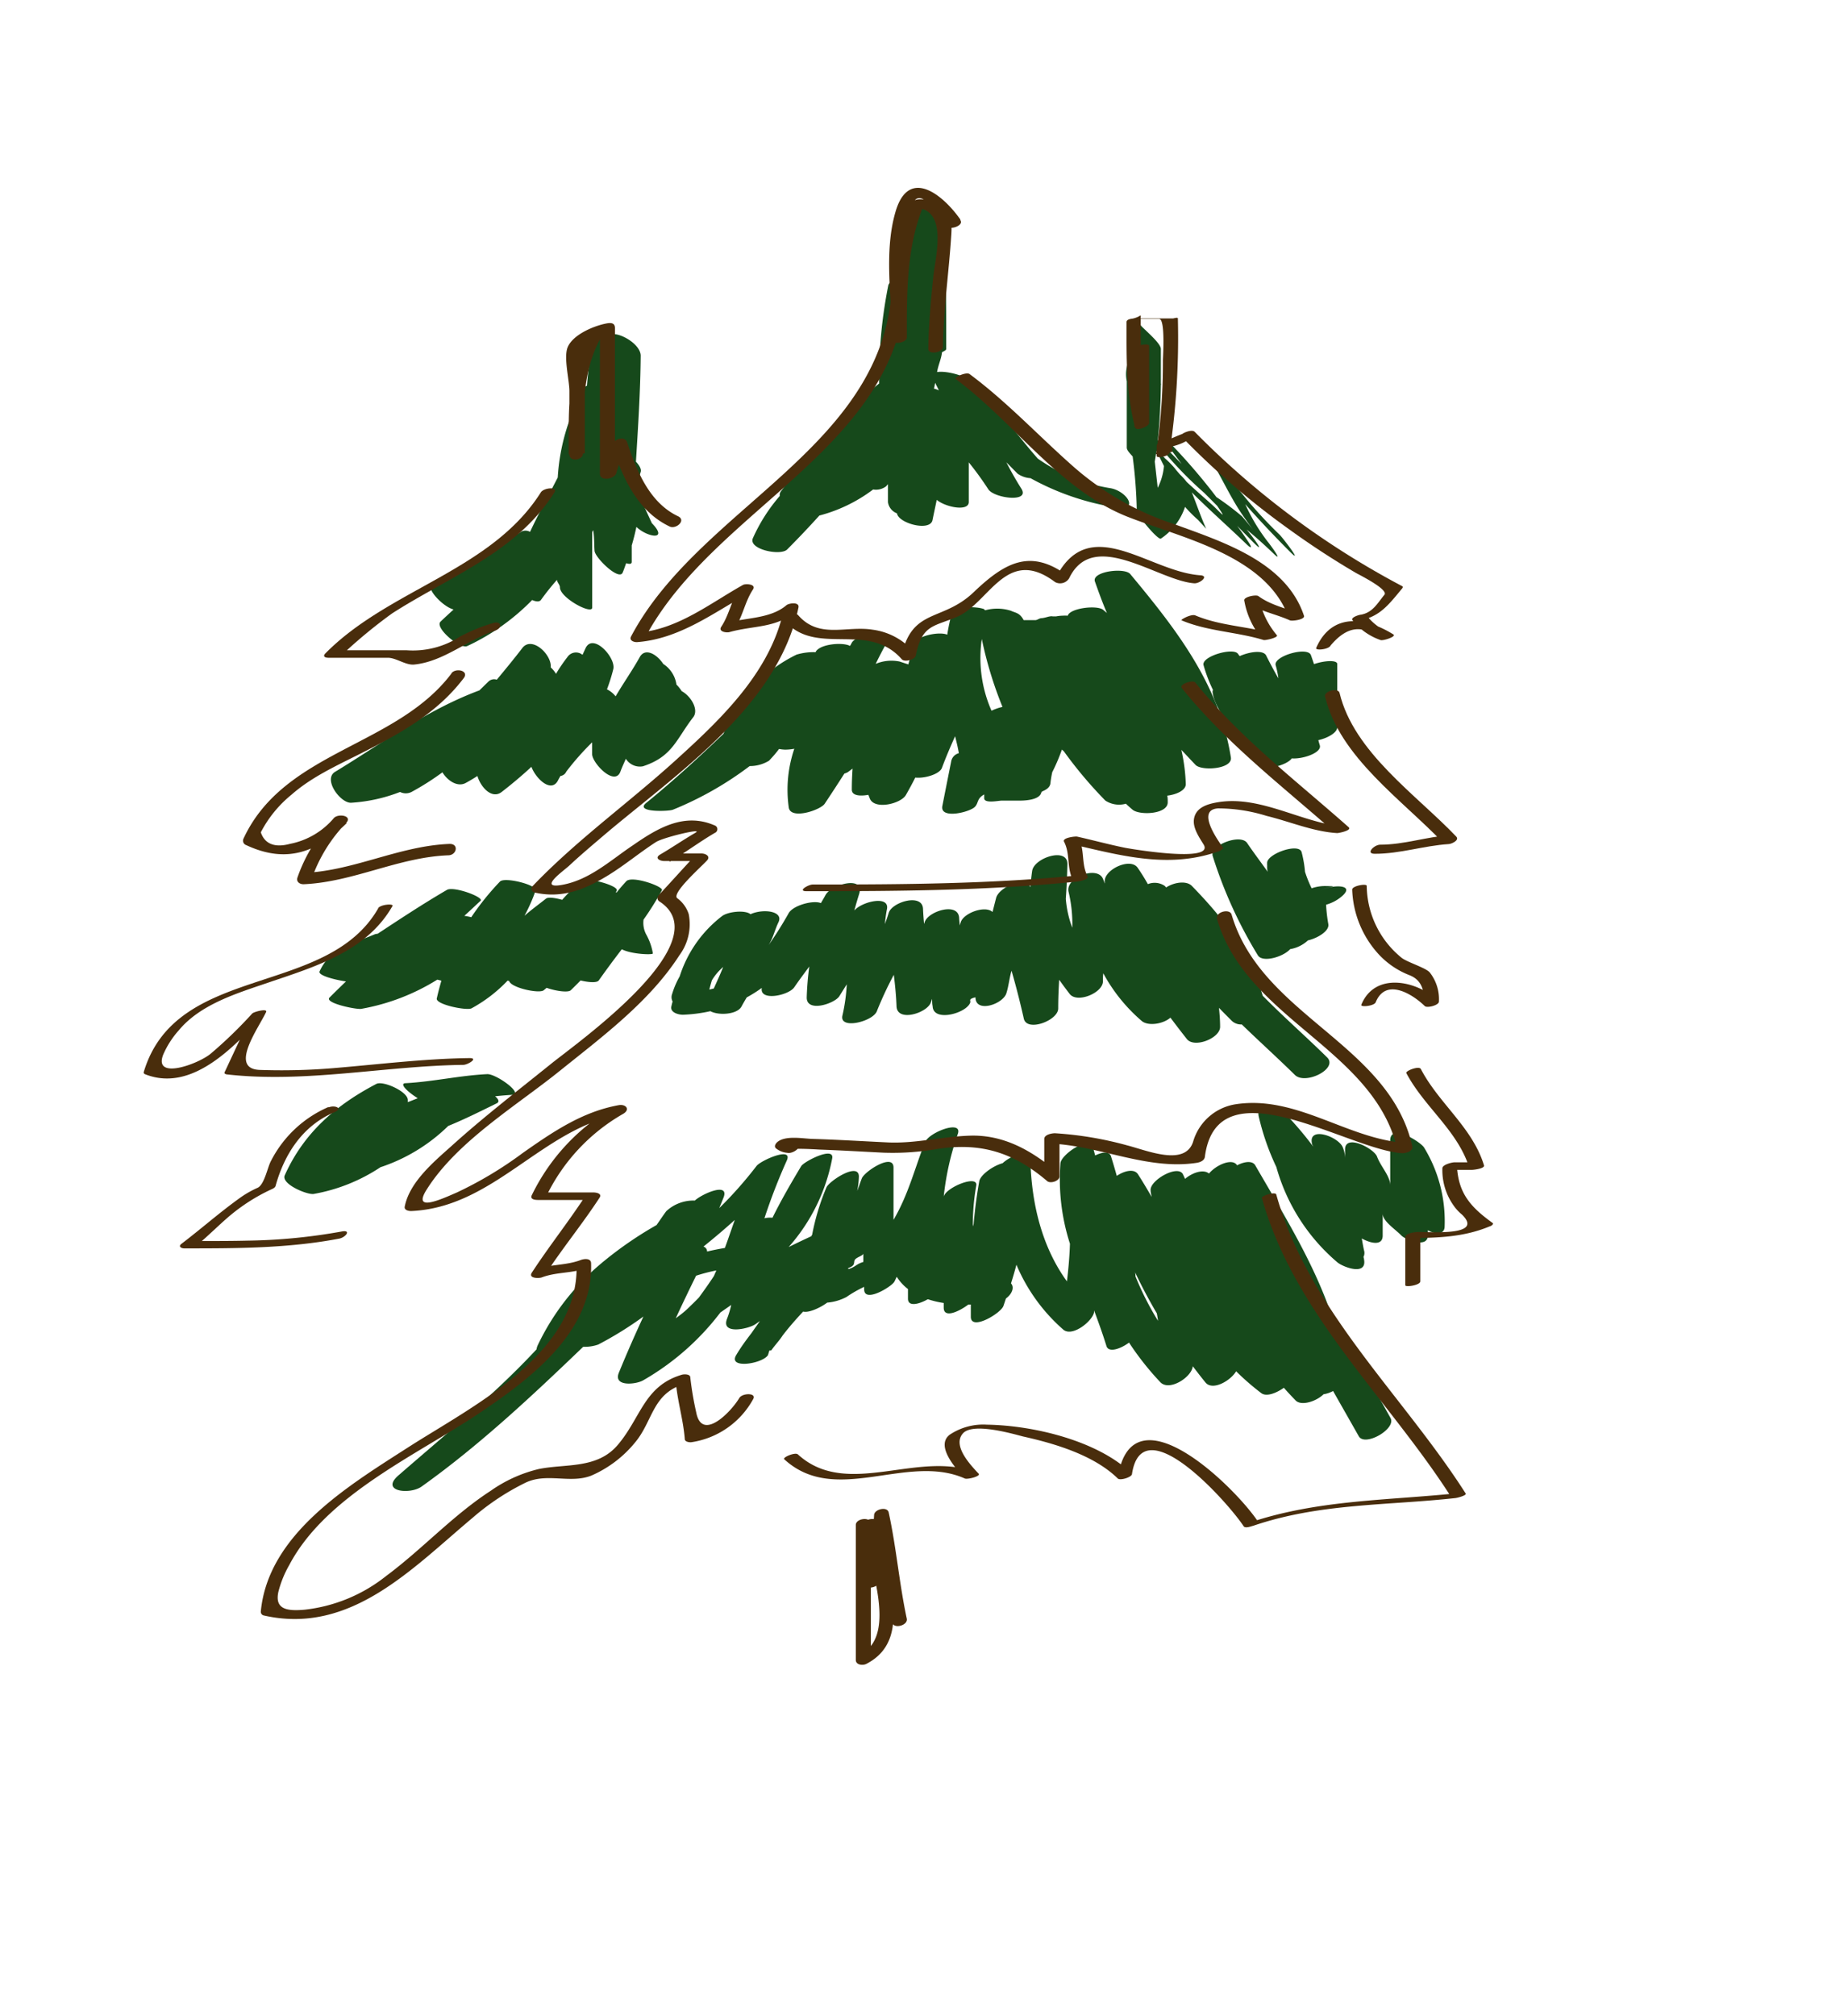 <svg id="layer1" xmlns="http://www.w3.org/2000/svg" viewBox="0 0 245.52 267.72"><defs><style>.cls-1{fill:#16491b;}.cls-2{fill:#492d0c;}</style></defs><path class="cls-1" d="M176.31,140.41c-2.79-2.75-5.79-5.38-8.55-8.18-1.7-5.75-5.23-10.3-9.42-14.59-.71-.72-2.34-.49-3.41.21l-.19-.21a2.4,2.4,0,0,0-2.24-.23c-.41-.74-.86-1.46-1.35-2.17-1-1.46-4.71.34-4.36,2a.3.3,0,0,0,0,.1l-.24-.61c-.73-1.85-5.06-.2-4.58,1.71a18.17,18.17,0,0,1,.49,4.76,13.93,13.93,0,0,1-.86-3.85c.11-1.54.18-3.08.21-4.63,0-2.25-4.42-.81-4.68.93-.11.76-.18,1.47-.23,2.17-.65-1.59-4.2,0-4.56,1.43-.16.62-.32,1.24-.47,1.86-1-.92-3.82.14-4.22,1.33l-.15.46c0-.33-.06-.66-.07-1-.11-2.15-4.09-.9-4.57.53l-.09.27c-.06-.66-.11-1.33-.14-2-.07-2.13-4.13-.92-4.56.53-.15.51-.33,1-.51,1.49.07-.67.15-1.35.28-2,.36-1.87-3.32-1-4.34.19.2-.73.41-1.45.64-2.18.81-2.53-3.7-1.29-4.46.12-.2.37-.41.72-.62,1.08-1-.43-3.67.29-4.27,1.32a51.43,51.43,0,0,1-3.11,4.87h0c1-1.23,1.16-2.44,1.74-3.64.73-1.49-2-1.85-3.71-1.08-.72-.59-3-.35-3.79.26a16.35,16.35,0,0,0-5.62,8,11.11,11.11,0,0,0-1,2.33,1.2,1.2,0,0,0,.06,1c-.06.21-.11.42-.16.64-.21.85,1,1.15,1.62,1.12a20.12,20.12,0,0,0,3.56-.47c1.12.61,3.59.44,4.14-.63.22-.41.45-.8.69-1.2a18.3,18.3,0,0,0,2-1.26c-.33,1.83,3.57,1,4.31-.08s1.33-1.85,2-2.76a39.14,39.14,0,0,0-.34,4.08c-.06,2.08,3.66.87,4.32-.12l1-1.6a24,24,0,0,1-.57,4.12c-.49,1.95,4,.85,4.56-.53a47.48,47.48,0,0,1,2.26-4.85c.17,1.39.31,2.78.36,4.18.08,2.16,4.1.89,4.57-.53l.16-.46c0,.33,0,.66.07,1,.1,2.15,4.56.9,5-.53.07-.22-.31-.45.69-.67h0c0,2.14,3.64.92,4.1-.53.32-1,.39-2,.69-3,.61,2.1,1.14,4.19,1.63,6.36.41,1.81,4.54.26,4.57-1.33,0-1.28.05-2.55.13-3.83.44.62.9,1.24,1.4,1.89,1,1.26,4.37-.14,4.41-1.65,0-.37,0-.74.05-1.1a22.3,22.3,0,0,0,5.12,6.34c.83.69,2.8.42,3.8-.45q1.08,1.44,2.19,2.85c1,1.23,4.44-.12,4.41-1.65,0-.85-.07-1.68-.15-2.5.57.59,1.15,1.17,1.73,1.75a1.81,1.81,0,0,0,1.3.45c2.34,2.27,4.78,4.47,7.09,6.74C173.5,144.08,177.83,141.9,176.31,140.41Zm-82.07-9c.11-.43.22-.84.34-1.23a7.22,7.22,0,0,1,1.5-1.77c-.4,1-.82,1.91-1.25,2.86Z"/><path class="cls-1" d="M184.74,188.3c-2.66-4.77-5.39-9.51-8.06-14.29-2.41-6.77-6.24-12.91-9.91-19.26-.38-.65-1.44-.51-2.42,0-.58-1-2.73-.1-3.73,1.09-.74-.62-2.21-.12-3.18.71-.08-.19-.17-.38-.26-.57-.62-1.43-4.5.78-4.31,2.12,0,.28.09.56.13.84-.57-1-1.17-2-1.81-3-.5-.78-1.79-.48-2.82.21-.24-.87-.5-1.74-.77-2.61-.22-.68-1.16-.56-2.1-.1-.1-.36-.19-.73-.3-1.09-.47-1.6-4.2.95-4.31,2.11a27.83,27.83,0,0,0,1.26,10.7c-.05,1.66-.2,3.33-.4,5-3.37-4.65-4.73-10.45-4.86-16.29,0-1.32-2.45-.54-3.69.6-1.24.33-2.94,1.53-3.1,2.4-.33,1.85-.57,3.71-.74,5.57,0,.14-.06.29-.1.43a28.41,28.41,0,0,1,.44-5.41c.3-1.53-4,.19-4.32,1.44v0a36.83,36.83,0,0,1,1.86-8.28c.74-2-3.82-.27-4.35,1.07-1.36,3.43-2.18,6.9-4.18,10.3v-6.94c0-2-3.84.5-4.21,1.43-.22.56-.39,1.11-.61,1.66a11.3,11.3,0,0,0,.22-1.89c0-2-3.92.56-4.31,1.43a31,31,0,0,0-1.9,6.28,2.25,2.25,0,0,0-.12.21c-1,.46-2,.94-3,1.43h0a24.62,24.62,0,0,0,5.78-11.75c.34-1.7-3.71.37-4.11,1-1.36,2.27-2.68,4.54-3.82,6.86a3.36,3.36,0,0,0-1.07.07,78.5,78.5,0,0,1,2.94-7.6c1-2.05-3.48-.06-4,.67a53.79,53.79,0,0,1-4.94,5.58c.19-.48.41-1,.59-1.46.71-2-2.85-.45-3.84.46a5.28,5.28,0,0,0-3.79,1.41c-.45.6-.86,1.23-1.29,1.84a49.65,49.65,0,0,0-7,4.8,2.76,2.76,0,0,0-.25.21,32,32,0,0,0-8.56,11,1.91,1.91,0,0,0-.14.5c-5.63,6.05-12.17,11.36-18.35,16.74-2.46,2.15,1.53,2.58,3.08,1.48,7.73-5.52,14.63-12,21.47-18.56a5.52,5.52,0,0,0,2-.3,47.56,47.56,0,0,0,6-3.72c-1.14,2.46-2.23,4.94-3.26,7.46-.78,1.91,2.32,1.56,3.25,1a34.33,34.33,0,0,0,10.24-9l1.44-1a12.72,12.72,0,0,1-.55,1.82c-.88,2.2,2.88,1.36,3.76.74l.6-.42c-.37.54-.75,1.06-1.12,1.6-.71.92-1.41,1.87-2,2.87-1.22,1.92,3.32,1.24,4.16.1.09-.13.18-.68.27-.68h0c.09,0,.18.05.26-.08.48-.67,1-1.2,1.44-1.88.86-1.13,1.77-2.15,2.73-3.19.77.21,2.36-.55,3.2-1.19a6.66,6.66,0,0,0,2.55-.74,16.28,16.28,0,0,1,2.36-1.35v.33c0,1.86,3.61-.33,4-1,.13-.22.21-.45.33-.67a6.28,6.28,0,0,0,1.49,1.63c0,.43,0,.85,0,1.28,0,1.1,1.42.76,2.64.07a12.74,12.74,0,0,0,2.11.5l0,.62c0,1.46,2,.54,3.27-.41h.33c0,.54,0,1.08,0,1.62,0,1.94,4-.47,4.33-1.43.12-.33.22-.67.34-1,.81-.59,1.15-1.48.67-2,.26-.82.5-1.65.72-2.48a23.58,23.58,0,0,0,6.24,8.63c1.21,1,3.89-1.16,4.08-2.34a2.07,2.07,0,0,1,0-.22c.58,1.57,1.15,3.14,1.64,4.73.28.92,1.86.39,3-.46a37.84,37.84,0,0,0,4.16,5.26c1.19,1.25,4.17-.66,4.31-2.12v0c.55.72,1.1,1.44,1.68,2.15.94,1.15,3.32-.2,4.08-1.48a33.23,33.23,0,0,0,3.34,2.9c.68.52,2,0,3-.71q.76.86,1.56,1.68c.74.77,2.72.15,3.72-.82a4,4,0,0,0,1.26-.43l3.41,6C181.31,192.17,185.55,189.75,184.74,188.3ZM95.17,168.71c-.1.24-.21.47-.31.72-.65,1-1.32,1.93-2,2.87-.49.51-1,1-1.51,1.49s-1,.85-1.57,1.27c.87-1.89,1.78-3.78,2.7-5.65A22.28,22.28,0,0,1,95.17,168.71ZM97.62,162c-.44,1.24-.86,2.49-1.31,3.72-.8.14-1.59.29-2.37.48a.68.68,0,0,0-.48-.66C94.9,164.38,96.29,163.21,97.62,162Zm15.08,6.58v-.19c1-.35.67-.71.86-1.07s1.14-.57,1.14-.86v1.12C113.7,167.89,113.7,168.23,112.7,168.54Zm38.16,1c0-.21,0-.42-.06-.63q1.32,2.79,2.89,5.45c.06.32.12.64.16,1A39.53,39.53,0,0,1,150.86,169.51Z"/><path class="cls-1" d="M150.16,76.23c-.75-.9-5.17-.35-4.69,1s1,2.8,1.59,4.17l-.5-.42c-.83-.66-4.41-.23-4.7.78a5.37,5.37,0,0,0-.7,0,5.25,5.25,0,0,0-.83.09h-.48c-.39-.08-.92.2-1.47.24-.29,0-.58.26-.81.26H136c-.53-1-1.08-.95-1.68-1.24a6,6,0,0,0-3.42-.07c-.06,0-.12-.13-.18-.16-1-.37-4-.49-4.37.93-.2.82-.37,1.63-.5,2.47-1.15-.46-4,.2-4.29,1.09s-.63,1.91-.88,2.86l-1.16-.38a5.37,5.37,0,0,0-3.18.31c.49-1,1-2,1.57-3,.68-1.29-4-1.1-4.74.19-.07.14-.16.29-.24.43-.9-.52-3.93-.29-4.55.76a.43.43,0,0,1,0,.07,7.79,7.79,0,0,0-2.55.32,19.69,19.69,0,0,0-9.71,10.51c-3.31,3.18-6.7,6.28-10.26,9.18-1.6,1.3,3,1.13,3.53.91a44.68,44.68,0,0,0,10.21-5.8,4.91,4.91,0,0,0,2.57-.71c.48-.51.92-1,1.33-1.56a5.26,5.26,0,0,0,.82.09,6.8,6.8,0,0,0,1.21-.12,16.91,16.91,0,0,0-.74,7.78c.21,1.7,4.2.38,4.78-.48q1.33-2,2.61-4a2.71,2.71,0,0,0,.44-.18l.65-.48c-.06.88-.1,1.8-.1,2.79,0,.81,1.08.89,2.2.69l.2.51c.64,1.52,4.12.67,4.78-.48.44-.77.86-1.54,1.25-2.32,1.33.14,3.25-.49,3.54-1.28.53-1.43,1.13-2.82,1.75-4.21.19.74.37,1.49.5,2.25a1.39,1.39,0,0,0-1,1q-.6,3-1.19,6c-.37,1.82,3.67.84,4.34.11.49-.53.22-1.08,1.22-1.63V106c0,.74,1.9.32,2.32.32h2.4c.77,0,2.54-.1,2.84-1,0-.1.07-.1.11-.21.6-.24,1.08-.56,1.13-1.13a13.51,13.51,0,0,1,.24-1.44,24.22,24.22,0,0,0,1.28-3l.26.23a56.46,56.46,0,0,0,5.51,6.54,3.31,3.31,0,0,0,2.73.42q.43.41.87.78c.91.8,4.75.64,4.69-1,0-.29,0-.57-.06-.85,1.23-.15,2.48-.71,2.46-1.55a23.78,23.78,0,0,0-.59-4.53c.63.66,1.25,1.33,1.89,2,.81.83,4.94.56,4.69-1C162,90.86,156.21,83.5,150.16,76.23Zm-17,17.65a6.94,6.94,0,0,0-1.43.5,17.29,17.29,0,0,1-1.29-9.52A51.93,51.93,0,0,0,133.19,93.88Z"/><path class="cls-1" d="M147.53,64.83a23.11,23.11,0,0,1-9.65-3.93c-2.34-2.64-4.53-5.68-7-8.26a2.64,2.64,0,0,0,0-.29h0c-.1,0-.19,0-.3-.07s-.42-.17-.76-.3c-.44-.54-.89-1-1.32-1.57s-2.86-1.2-4-1c.13-.88.56-1.74.65-2.63.15-.11.56-.24.56-.44V43.18c0-4.59-.12-9.24-.13-13.61,0-1.79-4.87-2.65-4.87-1.23v2.89c-1,0-1.37.24-1.37.71,0,1.76-.11,3.51-.16,5.26-.58.06-1.08.28-1.17.73a62.56,62.56,0,0,0-1.21,13c-5.07,4-9.15,9.1-13,14.25a.83.83,0,0,0-.2.68,22.56,22.56,0,0,0-3.57,5.6c-.67,1.49,3.68,2.4,4.56,1.5q2.19-2.2,4.27-4.5A20.32,20.32,0,0,0,116,65a2.23,2.23,0,0,0,1.7-.4c.1-.1.18-.2.27-.3,0,.79,0,1.58,0,2.38a1.87,1.87,0,0,0,1.2,1.49s0,0,0,0c.19,1.33,4.4,2.46,4.72.9.18-.9.38-1.8.56-2.69,1.21,1,4.26,1.57,4.26.29V61.4A42.58,42.58,0,0,1,131.32,65c.82,1.17,5.55,1.78,4.38-.1-.72-1.14-1.39-2.32-2-3.51l0,0,1.49,1.51a3.4,3.4,0,0,0,1.72.6,34.51,34.51,0,0,0,11.29,3.88C151.48,67.92,149.73,65.21,147.53,64.83Zm-23.29-14c.17.35.34.7.5,1a4.67,4.67,0,0,0-.66-.23C124.14,51.4,124.19,51.13,124.24,50.85Z"/><path class="cls-1" d="M86.6,69.47c-.49-1.08-1-2.15-1.48-3.23a2.07,2.07,0,0,0-.6-1c.16-.86.35-1.72.6-2.58.11-.36-.17-.86-.63-1.35.29-4.74.59-9.32.63-14.07,0-1.41-2.35-2.87-3.61-2.87h-2.4c-.18,0-.28,0-.29.2-.4,2.24-.66,4.41-.84,6.67a.42.42,0,0,0-.28.17,27.26,27.26,0,0,0-3.6,12c-1.24,2.42-2.54,4.78-3.68,7.22a1.26,1.26,0,0,0-1.11-.06c-3.11,2-6.37,3.78-9.55,5.69a24.45,24.45,0,0,0-2.43,1.49c-.64.46,1.48,2.8,2.93,3.19-.58.53-1.16,1.06-1.73,1.61-.83.8,2.58,3.67,3.53,3.25a29.32,29.32,0,0,0,8.64-6.12c.5.22.94.27,1.16,0A34.16,34.16,0,0,1,74,77c0,.32.39.64.39,1,0,1.39,4.29,3.69,4.29,2.68V70.88c0-.15,0-.31.13-.46.16.91.11,1.81.18,2.73s3.24,4,3.73,2.9c.18-.41.31-.83.47-1.26.45.14.74.12.74-.17q0-1.09,0-2.19c.24-.81.45-1.64.62-2.46C86,71.36,88.9,71.84,86.6,69.47Z"/><path class="cls-1" d="M90.57,91.78a4.94,4.94,0,0,0-.7-.87,3.91,3.91,0,0,0-1.75-2.74c-.84-1.29-2.4-2.2-3.12-.92-1,1.8-2.18,3.46-3.21,5.22a3.42,3.42,0,0,0-1.15-.93,23.21,23.21,0,0,0,.84-2.68c.37-1.52-2.67-4.85-3.67-2.81l-.42.91a1.36,1.36,0,0,0-2,.29,21.05,21.05,0,0,0-1.52,2.23,3.82,3.82,0,0,0-.7-.85c.16-1.71-2.51-4.22-3.77-2.58-1.1,1.43-2.24,2.82-3.4,4.21a1.09,1.09,0,0,0-1.12.26l-1.19,1.16c-7,2.6-12.88,7-19.18,10.82-1.62,1,.72,4.17,2.14,4.1a21.5,21.5,0,0,0,6.5-1.43,1.69,1.69,0,0,0,1.52,0,35.33,35.33,0,0,0,4.11-2.61c.67,1.11,2,2,3.08,1.42.54-.29,1.06-.61,1.57-.93.44,1.51,1.93,3.12,3.22,2.12s2.7-2.17,3.95-3.34c.59,1.58,2.62,3.51,3.52,1.83.1-.21.22-.4.33-.61a1,1,0,0,0,.79-.59,35.74,35.74,0,0,1,3.43-3.88v1.56c0,1.19,3,4.35,3.76,2.32.21-.58.48-1.14.72-1.7a2.19,2.19,0,0,0,2.27,1c3.93-1.29,4.4-3.56,6.66-6.49C92.89,94.28,91.82,92.46,90.57,91.78Z"/><path class="cls-1" d="M85.5,122.12a39.88,39.88,0,0,0,2.44-3.9c.26-.49-4-2-4.74-1.19-.46.5-.89,1-1.28,1.49l-.09,0c0-.09.08-.17.11-.26.27-.65-4-1.82-4.61-1.31a21.53,21.53,0,0,0-2.64,2.54c-.94-.26-1.86-.39-2.16-.15-.91.73-1.93,1.46-2.85,2.27a22.18,22.18,0,0,0,1.48-3.35c.26-.73-4.11-1.85-4.74-1.19a35.41,35.41,0,0,0-3.81,4.73,8.74,8.74,0,0,0-.92-.18c.73-.66,1.45-1.35,2.16-2,.49-.48-3.64-2-4.5-1.43C56.24,120,53.21,122,50.17,124a1.18,1.18,0,0,0-.4.08c-3.06,1.3-5.8,1.67-7.31,4.91-.26.56,2.15,1.15,3.51,1.34-.74.7-1.46,1.41-2.19,2.14s3.59,1.62,4.22,1.5a28.46,28.46,0,0,0,10.1-3.88l.54.14c-.22.77-.43,1.55-.61,2.36s4,1.65,4.62,1.31a19.4,19.4,0,0,0,4.79-3.68l.21.06c.25.9,4,1.71,4.59,1.22l.38-.32c1.23.43,2.86.66,3.21.32s.89-.87,1.3-1.3c1.07.26,2.17.34,2.42,0,1-1.41,2-2.77,3.06-4.14,1.28.67,4.16.77,4.13.55a7.8,7.8,0,0,0-.9-2.54A3.31,3.31,0,0,1,85.5,122.12Z"/><path class="cls-1" d="M64.72,142.64c-3.63.18-7.16,1-10.79,1.2-1,0,.25,1.18,1.57,2l-1.32.52,0-.25c.07-1.13-3.29-2.64-4.18-2.17-5.39,2.82-9.64,6.5-12.17,12.14-.51,1.16,3,2.62,3.85,2.47A23.37,23.37,0,0,0,50.55,155a23.31,23.31,0,0,0,9-5.48c2.16-.88,4.24-1.92,6.44-3,.41-.21.23-.56-.21-.94.76-.08,1.52-.15,2.29-.19C69.6,145.25,65.9,142.58,64.72,142.64Z"/><path class="cls-1" d="M170,71a58.6,58.6,0,0,1-6.2-7c-.87-1.36-1.34-1.79-1.46-1.67-.83-.85-1.75-1.7-1.56-1.4,1.54,2.47,2.72,5.21,4.39,7.59.44.63.87,1.26,1.35,1.87-.57-.71-1.43-1.75-1.53-1.84a36.79,36.79,0,0,0-3.38-2.54,79.6,79.6,0,0,0-6-7c-.43-.45-1.41-1.24-.62-.11.65.92,1.34,1.83,2,2.72L154.43,59a6.47,6.47,0,0,0-.61-.55c.26-2.38.37-4.78.41-7.18l0-.13a.38.38,0,0,0,0-.23c0-1.52,0-3,0-4.56,0-.69-1.62-2.08-2.55-3l-.64-.74A23.17,23.17,0,0,0,149.93,48a4.58,4.58,0,0,0-.23,2.63c0,1,0,2.08,0,3.12v5.69c0,.33.38.74.78,1.17a64.61,64.61,0,0,1,.55,7.21c0,.59,2.88,4,3.21,3.7a8.17,8.17,0,0,0,3.2-4.21,17.86,17.86,0,0,0,1.74,1.74c.35.39.71.78,1.07,1.16-.72-1.58-1.26-3.22-1.91-4.83,2.35,2.37,4.86,4.56,7.3,6.92.61.58.73.44.28-.24s-1-1.49-1.55-2.23L166.49,72c1.8,1.8.06-.56-.87-1.68,1.23,1,2.44,2.1,3.62,3.23,1.37,1.3-.53-1.28-.8-1.6a24.35,24.35,0,0,1-3-5c1.88,2.14,3.83,4.2,5.85,6.23S170.57,71.59,170,71Zm-16.19-6.23-.39-3.47c.08-.47.15-.94.22-1.42l1,2A7.82,7.82,0,0,1,153.81,64.78ZM161,67c-1.11-1-2.27-2-3.34-3a9.3,9.3,0,0,0-.9-1c-.24-.28-.49-.55-.7-.84a12.85,12.85,0,0,0-1.34-1.34.26.26,0,0,1,0-.11.19.19,0,0,1,0,.08c-.4-.37-.79-.71-1-.94,0-.32.1-.64.13-1a10.87,10.87,0,0,0,.68,1A49.46,49.46,0,0,0,160,65.46l1.7,1.7C163.2,69.34,162.11,68,161,67Z"/><path class="cls-1" d="M174.58,88.19c-.14-.39-.27-.79-.41-1.18-.42-1.22-5,.12-4.69,1.32a11.82,11.82,0,0,1,.36,1.75c-.57-1-1.11-2-1.64-3.07-.45-.73-2.25-.44-3.5.12l-.24-.32c-.64-.86-4.87.35-4.56,1.52a19.62,19.62,0,0,0,1.25,3.29.63.63,0,0,0-.05.3c.19,1.53,1.33,3.07,2.1,4.35a31.58,31.58,0,0,0,4,5.44c.62.65,3.71,0,4.42-1,1.49.12,4-.76,3.73-1.72-.07-.23-.14-.47-.2-.7,1.25-.28,2.51-1,2.51-1.7V88.2C177.7,87.62,176,87.7,174.58,88.19Z"/><path class="cls-1" d="M175.44,118.26c1.07-.61,2.77-.55.62-.6a5.57,5.57,0,0,0-1.8.3,15.89,15.89,0,0,1-.88-2.19,15.67,15.67,0,0,0-.45-2.61c-.36-1.29-4.65.24-4.58,1.45a2.4,2.4,0,0,0,0,.28h0a1.16,1.16,0,0,1,0,.18c0,.24,0,.48.08.71-.9-1.27-1.86-2.53-2.74-3.83s-5.05.32-4.57,1.74a59.38,59.38,0,0,0,6,13.18c.62,1,3.36.21,4.29-.83a4.61,4.61,0,0,0,2.36-1.16c1.33-.31,2.85-1.26,2.71-2.14a20.92,20.92,0,0,1-.3-2.6,5.45,5.45,0,0,0,1.88-.94C180.43,117.36,176.91,117.44,175.44,118.26Z"/><path class="cls-1" d="M189.2,152.39c-.47-.77-4.5-3.29-4.5-.94v5.94c0-1.21-1.26-2.47-1.75-3.8-.41-1.08-4.25-3.08-4.25-.94v1.13a3.89,3.89,0,0,0-.29-1.39c-.54-1.45-4.66-2.92-4.1-.5,0,.12.12.24.15.36a44.58,44.58,0,0,0-3.71-4.36c-.74-.77-4-1.71-3.51.4a32.59,32.59,0,0,0,2.33,6.68,25.65,25.65,0,0,0,8.12,12.67c.79.65,3.95,1.82,3.53-.4,0-.11-.05-.22-.07-.33a1.15,1.15,0,0,0,.07-.87c-.12-.52-.19-1-.3-1.58,1.23.68,2.78,1,2.78-.38v-2.92c0,1,1.58,2,2.46,2.89.56.6,3.54,1.78,3.54,0v-.68c1,.57,2.24.61,2.23-.52A18.75,18.75,0,0,0,189.2,152.39Z"/><path class="cls-2" d="M127.59,29.15c-2.33-3.32-6.84-6.95-8.59-1.11-1.6,5.37-.52,11.48-.46,17,0,.86,1.94.47,1.94-.22,0-6-.07-12.16,2.33-17.78l-1.27.55c4.51.1,2.71,6.6,2.46,9.1-.33,3.21-.62,6.4-.67,9.63,0,.86,1.93.48,1.94-.22.07-5,.81-10,1.12-15,.21-3.41-.61-4.56-4.12-4.64-.39,0-1.1.13-1.27.55-2.46,5.75-2.46,11.93-2.46,18.08l1.94-.22c0-3.8-.35-7.58-.23-11.38a24.08,24.08,0,0,1,.82-6c1-3.29,3.81,1.22,4.73,2.54.41.58,2.28-.08,1.79-.78Z"/><path class="cls-2" d="M118.53,37.31c-.51,22-25.47,29.78-34.69,47.21-.29.55.41.78.82.75,5.62-.43,10.11-3.87,14.89-6.54l-1.33-.61c-1.06,1.61-1.33,3.51-2.4,5.12-.43.66.72.81,1.09.7,3.27-.91,6.18-.49,8.85-2.77l-1.61-.32C102.44,89.2,95.79,95.5,89.72,101c-6.23,5.64-13.12,10.57-18.94,16.65a.5.5,0,0,0,.23.87c3.68.84,6.72-.39,9.85-2.32,2.17-1.34,4.15-3,6.29-4.38,1-.63,6.4-1.91,5.25-1.24-1.61.94-3.06,1.94-4.68,2.89-.8.47-.08.87.53.87h4.8c-.24,0-.47-.42-.7-.72-1.6,1.7-3.2,3.51-4.8,5.21a.55.55,0,0,0,0,.84c8.33,5.29-10.87,18.8-14.35,21.61-4.44,3.58-9,7.09-13.21,10.9-2.34,2.09-5.59,4.8-6.22,8.06-.09.48.55.59.88.58,11-.49,17.4-11,27.83-12.85l-.59-1.14A27.15,27.15,0,0,0,70.66,158.7c-.29.57.41.65.82.65h7.19c-.27,0-.55-.4-.82-.65-2.28,3.5-4.91,6.8-7.19,10.3-.52.8,1,.77,1.33.63,2-.75,4-.5,6-1.26l-1.39-.44c.37,11.88-13.91,18.83-22.42,24.3C46.31,197.29,35.62,203.7,34.65,214a.5.5,0,0,0,.41.53c11.51,2.61,19.7-6.25,27.76-13a32.41,32.41,0,0,1,7.05-4.66c2.84-1.32,5.91.19,8.7-.92a15.41,15.41,0,0,0,5.78-4.37c2.41-2.85,2.29-6.53,6.56-7.79l-1.13-.36c.21,2.6,1,5.08,1.2,7.68,0,.36.62.44.87.41a11.25,11.25,0,0,0,8.2-5.7c.54-.89-1.43-.85-1.83-.17-1.13,1.9-5,5.85-5.73,1.87a41.84,41.84,0,0,1-.78-4.61c0-.46-.84-.44-1.13-.35-5,1.49-5.41,5.66-8.49,9.3-2.75,3.25-6.92,2.49-10.51,3.22a18.63,18.63,0,0,0-6.4,2.9c-5,3.24-9.09,7.75-13.86,11.29a21.11,21.11,0,0,1-10.84,4.49c-2.28.2-4,0-3.5-2.35a14.09,14.09,0,0,1,1.45-3.58c4.85-9.21,16.73-14.5,25-20,6.87-4.61,15.39-10.84,15.1-20.06,0-.72-.92-.62-1.39-.44-2,.75-4,.52-6,1.28l1.33.61c2.28-3.5,4.91-6.68,7.19-10.18.36-.55-.46-.69-.82-.69H71.67c.28,0,.55.44.82.69a25.27,25.27,0,0,1,10.29-11.12c1-.58.38-1.33-.58-1.16-4.84.87-8.77,3.56-12.72,6.33a51,51,0,0,1-8.77,5.26c-2.16.94-6,2.7-4-.42,4.06-6.42,12-11.14,17.78-15.82,5.59-4.49,11.84-9.14,15.77-15.25a6.93,6.93,0,0,0,1.24-5.48,4.22,4.22,0,0,0-1.52-2.1c-.82-.63,3.15-4.14,3.94-5,.54-.57-.19-.94-.7-.94H88.45c.18,0,.35.74.53,1.09,2.06-1.2,3.94-2.63,6-3.83a.53.53,0,0,0-.06-1c-4-1.73-7.53.36-10.79,2.62-3,2-5.79,4.64-9.48,5.29-3.31.58.34-1.94,1-2.58,1.52-1.42,3.12-2.76,4.7-4.11,9.56-8.1,23-17,25.73-30.14.17-.79-1.27-.59-1.6-.31-2.12,1.81-5.36,1.63-7.92,2.35l1.08.7c1.06-1.62,1.33-3.52,2.39-5.13.5-.74-1-.81-1.33-.61C94.3,80.15,90.06,83.55,84.86,84l.81.75C95,67.11,120,59.45,120.48,37.14c0-1-1.93-.64-2,.17Z"/><path class="cls-2" d="M104.23,82.42c4.22,4.85,11.08,0,15.58,5.13.37.42,1.75.06,1.86-.5.82-4.09,2.34-3.82,5.42-5.11,4.33-1.79,6.59-9.53,13.09-4.64a1.41,1.41,0,0,0,1.86-.5c3.21-6.73,11.8.31,16.63.66.72.05,2.06-1,.76-1.07-6.92-.5-14.89-8.61-19.32.66l1.86-.5c-5-3.79-8.43-1.9-12.62,2.1s-8.28,2-9.61,8.65l1.86-.5a8.73,8.73,0,0,0-5.67-3.18c-3.51-.56-7.11,1.27-9.9-1.94-.43-.5-2.28.19-1.8.74Z"/><path class="cls-2" d="M127,50.36c7.75,5.73,13.84,14.81,23,18.34,7.29,2.83,18.53,5.17,21.31,13.61l1.88-.59c-2-.88-4.27-1.28-6-2.56-.31-.23-2,.1-1.88.59a10.68,10.68,0,0,0,2.4,5.12l1.76-.63c-3.49-1.07-7.3-1.09-10.67-2.52-.53-.22-2,.57-1.82.66,3.46,1.46,7.32,1.52,10.9,2.61.24.07,2-.33,1.76-.64a10.77,10.77,0,0,1-2.4-5.12l-1.87.59c1.78,1.32,4,1.66,6,2.56.29.13,2-.09,1.88-.59-2.38-7.21-10.85-9.84-17.3-12.21A38.1,38.1,0,0,1,142.65,62c-4.66-4.1-8.84-8.62-13.84-12.33-.44-.32-2.11.45-1.83.66Z"/><path class="cls-2" d="M157,91.36c5.91,7.34,13.33,13,20.37,19.21l1.52-.78c-5.67-.33-11.25-4.21-17.06-3.26-1.39.23-3,.68-3.21,2.29-.15,1.17.73,2.41,1.29,3.33,1.53,2.51-10,.53-10.5.42-2.11-.43-4.2-1-6.3-1.47-.25-.06-2,.15-1.75.66.87,1.68.32,3.45,1.2,5.13l1.37-.71c-11.95,1.21-23.95,1.28-35.95,1.28-.59,0-2.1.89-.81.89,12,0,24-.07,35.95-1.28.18,0,1.59-.28,1.37-.7-.87-1.67-.33-3.45-1.2-5.12l-1.75.66c6.85,1.55,13.43,3.58,20.31,1.16.09,0,.76-.33.61-.54-.64-.93-3.6-5-.62-5.18a21.73,21.73,0,0,1,6.44,1c3.06.74,6.22,2.1,9.38,2.28.21,0,2-.35,1.52-.78-7-6.2-14.46-11.87-20.37-19.21-.34-.42-2.18.24-1.81.69Z"/><path class="cls-2" d="M161.68,122c3.89,13.42,20.93,17.28,24,30.73l1.31-.94c-7.83-.4-14.6-6.37-22.76-5.16a7,7,0,0,0-5.72,5c-1.09,3.29-6.08,1.16-8.72.48a46.94,46.94,0,0,0-9.63-1.62c-.42,0-1.42.18-1.42.76v5.13a8.94,8.94,0,0,0,1.83-.63c-3.37-2.88-7.13-5.08-11.69-4.94-3.68.11-7.2,1.06-10.88.9-3.38-.16-6.74-.37-10.12-.47-1.24-.05-3.5-.47-4.57.39-.23.19-.5.55-.25.84a2.77,2.77,0,0,0,1.54.62c.81.19,2.3-1,1.13-1.27-1-.23-1.79.81-.84.76,1.32-.06,2.66,0,4,.08,2.83.1,5.65.27,8.47.41a34.42,34.42,0,0,0,7.16-.49c5.77-.9,10.13.45,14.6,4.26.43.38,1.64,0,1.64-.62v-5.12c0,.25-.8.5-1.24.76,6.58.26,12.84,3.56,19.46,2.56.41-.06,1-.27,1.09-.76,1.6-12.65,19.16-.89,26.25-.52.49,0,1.46-.26,1.31-.94-3.07-13.59-20.08-17.33-24-30.74-.25-.87-2.18-.34-1.93.52Z"/><path class="cls-2" d="M167.67,159.15c4.3,15.37,16.79,26.58,25.16,39.7l1.39-.62c-9.66,1.05-19,.86-28.31,4l1.29-.07c-3-4.6-16.85-18.19-18.7-5.88l1.88-.58c-4.52-4.41-13.16-6.42-19.26-6.51a8,8,0,0,0-4.94,1.33c-2,1.53,1,4.69,2,5.82l1.83-.64c-7.7-3.44-17.37,3.5-24-2.56-.36-.34-2.08.4-1.82.64,6.82,6.27,16.28-.87,24,2.56.33.15,2.14-.29,1.83-.64-1-1.08-3.55-3.7-2.09-5.35,1.3-1.47,6.43,0,8,.41,4.22.94,9.4,2.47,12.58,5.58.31.3,1.82-.16,1.88-.58,1.36-9.05,12.75,3.75,14.84,6.92.21.32,1,0,1.29-.07,8.81-3,17.71-2.67,26.81-3.67.13,0,1.58-.33,1.39-.62-8.37-13.11-20.86-24.32-25.16-39.7-.11-.4-2,.13-1.93.52Z"/><path class="cls-2" d="M113.7,202.5v17.93c0,.71,1,.76,1.43.51,6.81-3.53,1.84-12.92,1.64-18.58,0-1-2.07-.74-2.07.14v7.69c0,1,2,.73,2.08-.15.15-3,1.1-5.94,1.25-9l-1.91.33c1,4.66,1.39,9.43,2.41,14.09.19.9,2.14.4,1.94-.52-1-4.66-1.38-9.43-2.4-14.09-.18-.85-1.9-.44-1.94.33-.15,3-1.14,5.94-1.29,9,.65-.05,1.86-.1,1.86-.15v-7.68a18.41,18.41,0,0,1-1.86.14c.16,4.59,4.8,14.49-.6,17.29.47.16,1.46.33,1.46.5V202.36c0-1-2-.73-2,.14Z"/><path class="cls-2" d="M77.84,44.78c-2.56,4.75-2.27,10.3-2.28,15.56.66,0,1.14-.08,2.14-.13V51.82c0-3.66-.85-6.74,3.59-7.49a4.08,4.08,0,0,0-1.59-.64V62.9c0,1.11,2,.72,2.2-.12.32-1.3,1-2.54,1.32-3.85l-1.88.33c1.41,4.25,3.38,8.64,7.63,10.66.85.4,2.24-.82,1.12-1.36-3.82-1.81-5.51-6.05-6.77-9.82-.31-.92-1.76-.44-1.94.32-.32,1.29-1.1,2.54-1.42,3.84.65,0,1.74-.08,1.74-.12V43.57c0-.65-.45-.72-1-.64-1.66.28-4.51,1.44-5.26,3.13-.6,1.34.21,4.41.21,5.89v8.39c0,1.06,1.81.79,1.81-.13,0-5.11-.22-10.55,2.26-15.17.54-1-1.51-1-1.93-.26Z"/><path class="cls-2" d="M71.87,65.36c-6.6,10.45-20.18,12.83-28.64,21.41-.38.39-.07.58.42.58h7.88c1.11,0,2.35,1,3.48.9,3.92-.38,7.06-3.27,10.72-4.49,1.13-.38.87-1.4-.29-1a23.71,23.71,0,0,0-4.34,1.78A11.49,11.49,0,0,1,54,86.35H46.09a67.28,67.28,0,0,1,6-4.89c7.64-4.91,16.52-8.07,21.57-16.07.51-.81-1.44-.62-1.81,0Z"/><path class="cls-2" d="M60,89.41c-7.37,9.79-22.27,10.27-27.67,22a.62.62,0,0,0,.39.82c5.28,2.47,9.35,1,13.34-2.92l-1.63-.65a20.88,20.88,0,0,0-4.91,7.87c-.2.58.33.92.86.89,6.6-.3,12.54-3.58,19.17-3.84,1.13,0,1.46-1.56.15-1.51-6.63.26-12.6,3.53-19.18,3.84l.86.89A20.19,20.19,0,0,1,46,109.27c.86-.93-1-1.28-1.63-.65a10.17,10.17,0,0,1-5.84,3.44c-2.06.55-3.36,0-3.88-1.53a15.79,15.79,0,0,1,4.08-5c2.58-2.28,5.83-3.78,8.88-5.31,5.26-2.65,10.36-5.37,14-10.17.75-1-1.06-1.4-1.64-.64Z"/><path class="cls-2" d="M50.25,120.62c-6.81,11.89-26.84,7.24-31.16,21.77,0,.15.06.21.18.26,6.37,2.54,12.17-4,16-8.13l-1.84.19-3.59,7.68c-.1.21.22.28.34.29,10.48,1.17,20.9-1.13,31.37-1.27.59,0,2.1-.92.8-.9-6.06.08-12.08.84-18.13,1.34a82.74,82.74,0,0,1-9.71.23c-4.15-.15-.14-5.58.84-7.68.25-.53-1.61-.05-1.84.19A59.22,59.22,0,0,1,28,139.92c-1.68,1.4-7.64,3.56-6.32.14a11.93,11.93,0,0,1,2.05-3.21c2.87-3.48,7.73-4.94,11.84-6.34,6.24-2.13,13.09-4.11,16.57-10.19.21-.36-1.61-.22-1.91.3Z"/><path class="cls-2" d="M43.65,147A15.45,15.45,0,0,0,36,154.17c-.45.8-.87,3.17-1.79,3.57a13.41,13.41,0,0,0-2.56,1.5c-2.6,1.88-5,4-7.55,5.94-.46.35,0,.6.37.6,6.9,0,13.82,0,20.61-1.3.86-.17,1.64-1.2.3-.94a75.57,75.57,0,0,1-12.47,1.21c-2,.05-4.08.05-6.11.05.08,0,2.72-2.49,3.14-2.84a24.83,24.83,0,0,1,6.07-4c.21-.09.53-.23.6-.47,1.17-4.23,3.6-8,7.79-9.78,1.26-.52.09-1-.73-.66Z"/><path class="cls-2" d="M150.7,46.45V56.69a16.4,16.4,0,0,0,2-.51c-1.22-4.62-1.14-9.56-1.15-14.31a3.12,3.12,0,0,1-1.32.48H154c.85,0,.5,5.07.5,5.53a80.73,80.73,0,0,1-.92,12.44c.64-.13,1.16-.16,2.16-.3V58.74a4.42,4.42,0,0,0-1.61.7,7.08,7.08,0,0,0,4.63-1.65l-1.71.27A104.3,104.3,0,0,0,171.3,70.31c2.86,2.07,5.82,4,8.84,5.77.28.17,4.38,2.19,3.79,2.9-.9,1.09-1.54,2.37-3.14,2.65-.19,0-1.45.38-1.08.76A8.18,8.18,0,0,0,183.43,85c.35.11,2.14-.47,1.69-.75-3.8-2.37-8.21-2.86-10.25,1.78-.19.41,1.68.22,1.91-.31q3.27-3.9,6.53-.78l1.69-.75a7.57,7.57,0,0,1-3.48-2.51c-.35.26-.71.51-1.07.76,2.86-.5,4-2.09,5.84-4.3.06-.07.16-.23,0-.3a112.09,112.09,0,0,1-27.56-20.49c-.34-.35-1.36.05-1.66.28-.81.3-1.42.6-2.23.91-.36,0-1.17.19-1.17.7v1.28c0,.43,1.64.06,1.72-.42a102.94,102.94,0,0,0,1.1-17.81c0-.2-.56,0-.66,0h-4.79c-.36,0-1.38,0-1.37.48,0,4.74-.09,9.36,1.13,14,.14.52,1.87-.09,1.87-.63V45.93c0-.41-2-.1-2,.52Z"/><path class="cls-2" d="M176.06,92.55c1.93,8,10.23,13.67,15.65,19.35l1-1c-3.18.21-6.14,1.27-9.34,1.27-.8,0-2,1.21-.73,1.21,3.41,0,6.46-1.07,9.83-1.29.32,0,1.49-.49,1-1-5.32-5.57-13.61-11.2-15.5-19.07-.18-.76-2.12-.25-1.93.51Z"/><path class="cls-2" d="M179.65,118.17a13.38,13.38,0,0,0,3.54,8.58,11,11,0,0,0,4.12,2.77c1.8.74,1.91,2.34,1.93,4l1.87-.59c-2.79-2.7-8.43-3.95-10.25.5-.14.35,1.71.17,1.91-.33,1.35-3.32,4.91-1.07,6.52.5.31.3,1.89-.11,1.88-.59a5.73,5.73,0,0,0-1.2-3.85c-.46-.61-2.9-1.34-3.72-1.94a12.47,12.47,0,0,1-4.67-9.58c0-.35-2,0-1.93.52Z"/><path class="cls-2" d="M186.84,142.5c2.43,4.58,6.84,7.62,8.39,12.65.53-.21,1.06.2,1.59-.8h-3.59c-.32,0-1.62.31-1.6.8a8.12,8.12,0,0,0,1.7,5.22,5.89,5.89,0,0,0,.89.91c2.93,2.84-3.75,2.32-5.85,2.32-.34,0-1.67.17-1.67.67v6.4c0,.3,2,0,2-.51v-6.41c0,.22-1,.43-1.55.65,3.74,0,7.29-.09,10.78-1.55.1,0,.59-.28.37-.45-3-2.16-4.57-4-4.74-7.65a4.93,4.93,0,0,1-1.59.6h3.6c.23,0,1.73-.17,1.59-.6-1.55-5.05-6-8.21-8.39-12.79-.25-.47-2.08.26-1.93.54Z"/></svg>